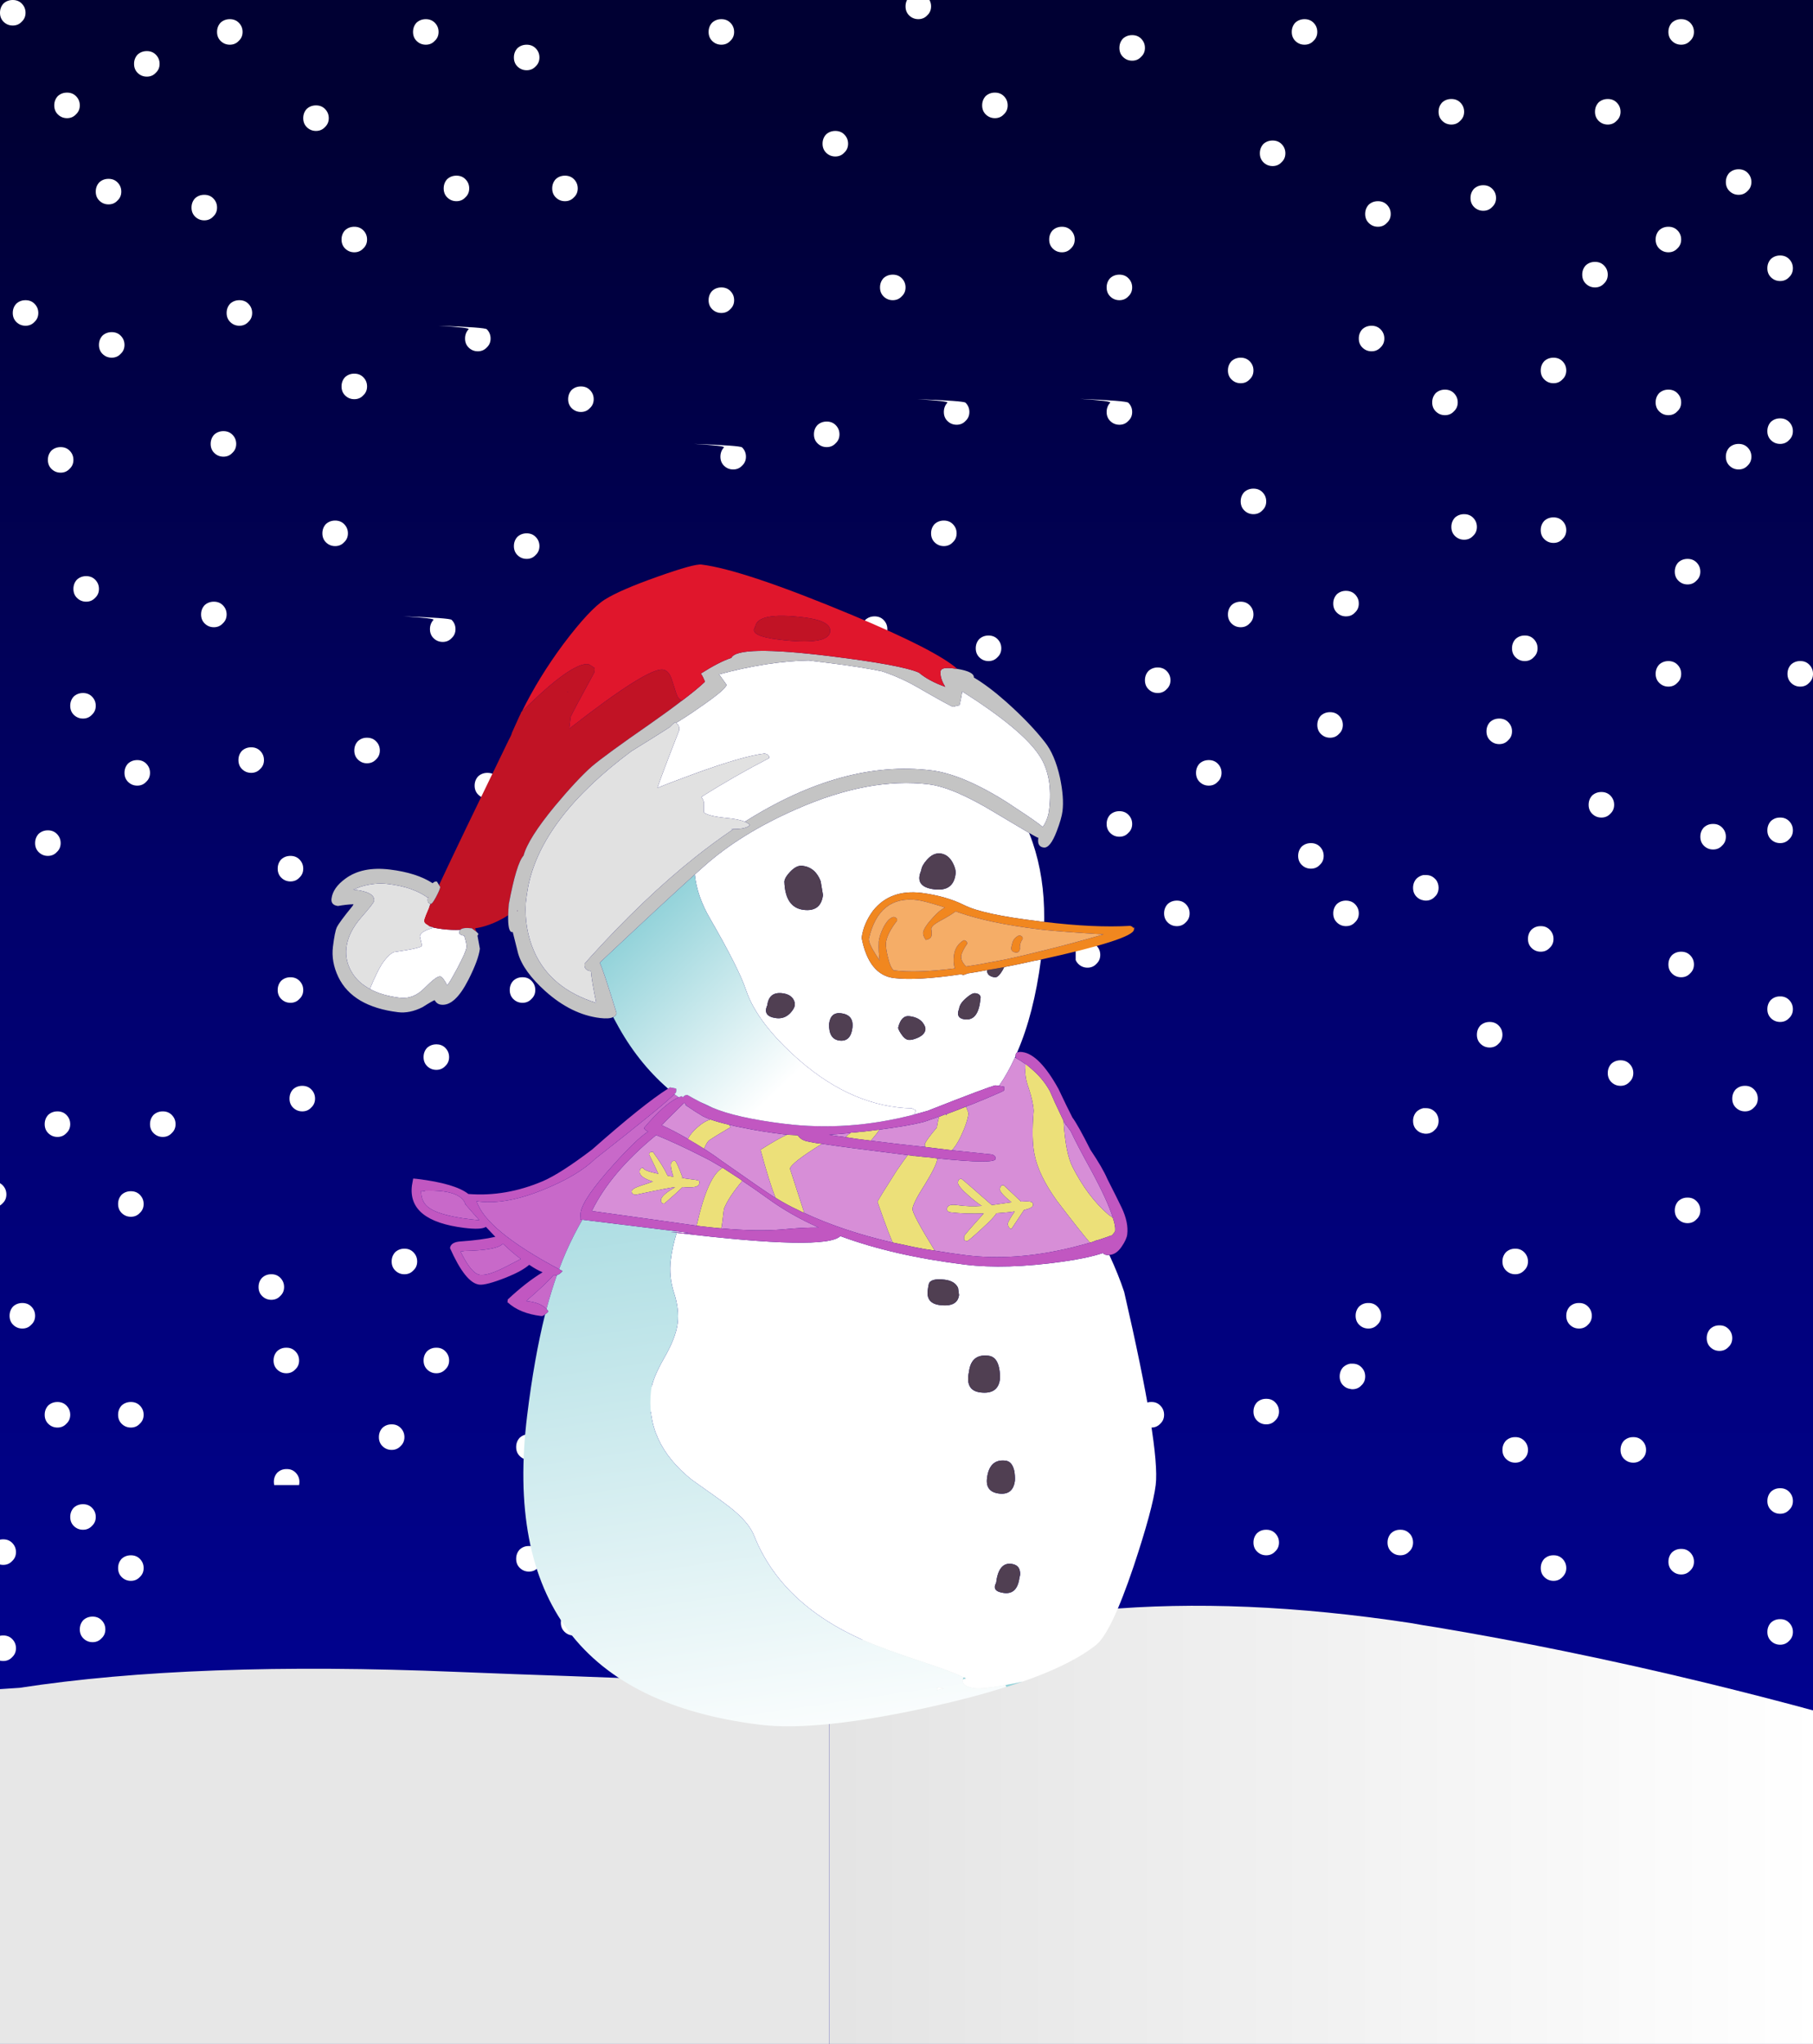 <svg xmlns="http://www.w3.org/2000/svg" xmlns:xlink="http://www.w3.org/1999/xlink" preserveAspectRatio="none" width="284" height="320"><rect width="100%" height="100%" fill="#333333" stroke="none"/><defs><linearGradient id="a" gradientUnits="userSpaceOnUse" x1="0" y1="-177.475" x2="0" y2="177.475" spreadMethod="pad"><stop offset="0%" stop-color="#003"/><stop offset="45.49%" stop-color="#01016D"/><stop offset="100%" stop-color="#010298"/></linearGradient><linearGradient id="b" gradientUnits="userSpaceOnUse" x1="-5.5" y1="287.95" x2="285" y2="287.95" spreadMethod="pad"><stop offset="0%" stop-color="#CCC"/><stop offset="100%" stop-color="#FFF"/></linearGradient><linearGradient id="c" gradientUnits="userSpaceOnUse" x1="-111.037" y1="54.063" x2="-79.063" y2="20.537" spreadMethod="pad"><stop offset="28.627%" stop-color="#94D3DA"/><stop offset="100%" stop-color="#FFF"/></linearGradient><linearGradient id="d" gradientUnits="userSpaceOnUse" x1="-95.362" y1="-12.325" x2="-67.638" y2="88.825" spreadMethod="pad"><stop offset="0%" stop-color="#94D3DA"/><stop offset="100%" stop-color="#FFF"/></linearGradient><linearGradient id="e" gradientUnits="userSpaceOnUse" x1="-98.787" y1="-31.3" x2="-75.813" y2="-12.8" spreadMethod="pad"><stop offset="0%" stop-color="#94D3DA"/><stop offset="100%" stop-color="#FFF"/></linearGradient><path fill="url(#a)" d="M-275-200v400h550v-400h-550z" id="g"/><g id="i"><path fill="#FFF" d="M198.4 239.5h-.1q-.8 0-1.4.55-.55.6-.55 1.45t.55 1.4q.6.6 1.45.6t1.4-.6q.6-.55.6-1.4 0-.85-.6-1.45-.55-.55-1.35-.55m-27.55 6q0-.85-.6-1.45-.55-.55-1.35-.55h-.1q-.8 0-1.4.55-.55.6-.55 1.45t.55 1.4q.6.6 1.45.6t1.4-.6q.6-.55.6-1.4m8.05-25.45q-.55.6-.55 1.45t.55 1.4q.6.6 1.45.6t1.4-.6q.6-.55.6-1.4 0-.85-.6-1.45-.55-.55-1.35-.55h-.1q-.8 0-1.4.55m-8.6-14.55q-.8 0-1.4.55-.55.6-.55 1.45t.55 1.4q.6.6 1.45.6t1.4-.6q.6-.55.6-1.4 0-.85-.6-1.45-.55-.55-1.35-.55h-.1m28 13.5q-.8 0-1.4.55-.55.6-.55 1.45t.55 1.4q.6.6 1.45.6t1.4-.6q.6-.55.6-1.4 0-.85-.6-1.45-.55-.55-1.35-.55h-.1m41.05 8q0-.85-.6-1.45-.55-.55-1.35-.55h-.1q-.8 0-1.4.55-.55.6-.55 1.45t.55 1.4q.6.6 1.45.6t1.4-.6q.6-.55.6-1.4m-18.4 13.25l-.2-.2q-.55-.55-1.35-.55h-.1q-.8 0-1.4.55-.55.6-.55 1.45t.55 1.4q.6.6 1.45.6t1.4-.6q.11-.101.2-.2.4-.506.4-1.2t-.4-1.25m-9.45-22.8q.17.05.35.05.85 0 1.4-.6.6-.55.6-1.4 0-.85-.6-1.45-.55-.55-1.35-.55h-.4q-.615.106-1.1.55-.55.6-.55 1.45t.55 1.4q.472.472 1.1.55m2.8-13.45q-.8 0-1.4.55-.55.6-.55 1.45t.55 1.4q.6.6 1.45.6t1.4-.6q.6-.55.6-1.4 0-.85-.6-1.45-.55-.55-1.35-.55h-.1m64.6 49.5h-.1q-.8 0-1.4.55-.55.6-.55 1.45t.55 1.4q.6.6 1.45.6t1.4-.6q.6-.55.6-1.4 0-.85-.6-1.45-.55-.55-1.35-.55m1.95-18.5q0-.85-.6-1.45-.55-.55-1.35-.55h-.1q-.8 0-1.4.55-.55.6-.55 1.45t.55 1.4q.6.6 1.45.6t1.4-.6q.6-.55.6-1.4m-19.5 9.5q0 .85.55 1.4.6.6 1.45.6t1.4-.6q.6-.55.6-1.4 0-.85-.6-1.45-.55-.55-1.35-.55h-.1q-.8 0-1.4.55-.55.6-.55 1.45m-16.6 2.4q.142-.13.25-.3.35-.451.35-1.1t-.35-1.15q-.108-.158-.25-.3-.55-.55-1.35-.55h-.1q-.8 0-1.4.55-.55.6-.55 1.45t.55 1.4q.6.6 1.45.6t1.4-.6M255.9 225h-.1q-.8 0-1.4.55-.55.6-.55 1.45t.55 1.4q.6.6 1.45.6t1.4-.6q.6-.55.6-1.4 0-.85-.6-1.45-.55-.55-1.35-.55m-8.5-21h-.1q-.8 0-1.4.55-.55.6-.55 1.45t.55 1.4q.6.6 1.45.6t1.4-.6q.6-.55.6-1.4 0-.85-.6-1.45-.55-.55-1.35-.55m23.35 4.05q-.55-.55-1.35-.55h-.1q-.8 0-1.4.55-.55.6-.55 1.45t.55 1.4q.6.6 1.45.6t1.4-.6q.6-.55.6-1.4 0-.85-.6-1.45m-268.25 50q0-.85-.6-1.45-.55-.55-1.4-.55-.85 0-1.45.55-.55.6-.55 1.45t.55 1.4q.6.6 1.45.6t1.4-.6q.6-.55.6-1.4m13.4-1.55q.6-.55.6-1.4 0-.85-.6-1.45-.55-.55-1.4-.55-.85 0-1.45.55-.55.6-.55 1.45t.55 1.4q.6.6 1.45.6t1.4-.6m2.6-11q0 .85.55 1.4.6.6 1.45.6t1.4-.6q.6-.55.6-1.4 0-.85-.6-1.45-.55-.55-1.4-.55-.85 0-1.45.55-.55.6-.55 1.45m-3.5-8q0-.85-.6-1.45-.55-.55-1.4-.55-.85 0-1.45.55-.55.6-.55 1.45t.55 1.4q.6.6 1.45.6t1.4-.6q.6-.55.6-1.4m-13.1 6.9q.6-.55.6-1.4 0-.85-.6-1.45-.55-.55-1.4-.55-.85 0-1.45.55-.55.6-.55 1.45t.55 1.4q.6.6 1.45.6t1.4-.6M9 219.5q-.85 0-1.45.55-.55.6-.55 1.45t.55 1.4q.6.6 1.45.6t1.4-.6q.6-.55.6-1.4 0-.85-.6-1.45-.55-.55-1.4-.55M3.5 208q.85 0 1.4-.6.6-.55.6-1.4 0-.85-.6-1.45-.55-.55-1.4-.55-.85 0-1.45.55-.55.6-.55 1.45t.55 1.4q.6.6 1.45.6m19 13.5q0-.85-.6-1.45-.55-.55-1.4-.55-.85 0-1.45.55-.55.6-.55 1.45t.55 1.4q.6.6 1.45.6t1.4-.6q.6-.55.6-1.4m20.45 11h3.9q.05-.25.05-.5 0-.85-.6-1.45-.55-.55-1.35-.55h-.1q-.8 0-1.4.55-.55.6-.55 1.45 0 .25.05.5m16.4-7.5q0 .85.55 1.4.6.6 1.45.6t1.4-.6q.6-.55.6-1.4 0-.85-.6-1.45-.55-.55-1.35-.55h-.1q-.8 0-1.4.55-.55.6-.55 1.45m-12.5-12q0-.85-.6-1.45-.55-.55-1.35-.55h-.1q-.8 0-1.4.55-.55.6-.55 1.45t.55 1.4q.6.6 1.45.6t1.4-.6q.6-.55.6-1.4m-4.4-13.5q-.8 0-1.4.55-.55.6-.55 1.45t.55 1.4q.6.6 1.45.6t1.4-.6q.6-.55.6-1.4 0-.85-.6-1.45-.55-.55-1.35-.55h-.1m27.3 12.05q-.55-.55-1.35-.55h-.1q-.8 0-1.4.55-.55.6-.55 1.45t.55 1.4q.6.6 1.45.6t1.4-.6q.6-.55.6-1.4 0-.85-.6-1.45m59.2 44.5q-.8 0-1.4.55-.55.6-.55 1.45v.25q.094.694.55 1.15.6.6 1.45.6t1.4-.6q.6-.55.6-1.4 0-.338-.1-.65-.138-.438-.5-.8-.55-.55-1.35-.55h-.1m-37.1-2q0-.85-.6-1.45-.55-.55-1.35-.55h-.1q-.8 0-1.4.55-.55.6-.55 1.45t.55 1.4q.6.6 1.45.6t1.4-.6q.6-.55.6-1.4m18.95-14q-.8 0-1.4.55-.55.6-.55 1.45t.55 1.4q.6.6 1.45.6t1.4-.6q.6-.55.6-1.4 0-.85-.6-1.45-.55-.55-1.35-.55h-.1m-25.95 4q0-.85-.6-1.45-.55-.55-1.35-.55h-.1q-.8 0-1.4.55-.55.6-.55 1.45t.55 1.4q.6.6 1.45.6t1.4-.6q.6-.55.6-1.4m-.6-16.1q.6-.55.6-1.4 0-.85-.6-1.45-.55-.55-1.4-.55-.85 0-1.45.55-.55.6-.55 1.45t.55 1.4q.6.6 1.45.6t1.4-.6m19-7.5q.6-.55.6-1.4 0-.85-.6-1.45-.55-.55-1.4-.55-.85 0-1.45.55-.55.6-.55 1.45t.55 1.4q.6.6 1.45.6t1.4-.6m30.2 26.05q.121.521.5.9.6.6 1.45.6t1.4-.6q.413-.379.55-.9h-3.9M89 122.3v-1.6q-.15.35-.15.8 0 .45.15.8m7.95-19.05q.246-.127.45-.35.6-.55.6-1.4 0-.85-.6-1.45-.204-.204-.45-.35-.416-.2-.95-.2-.85 0-1.45.55-.55.6-.55 1.45t.55 1.4q.6.6 1.45.6.534 0 .95-.25m19.3 7.65q.6-.55.6-1.4 0-.85-.6-1.45-.55-.55-1.4-.55-.85 0-1.45.55-.55.6-.55 1.45t.55 1.4q.6.6 1.45.6t1.4-.6m29 17.65q-.55-.55-1.4-.55-.85 0-1.45.55-.55.6-.55 1.45t.55 1.4q.6.6 1.45.6t1.4-.6q.6-.55.6-1.4 0-.85-.6-1.45m-21.35-7.5q-.55-.55-1.4-.55-.85 0-1.45.55-.55.6-.55 1.45t.55 1.4q.6.6 1.45.6t1.4-.6q.6-.55.6-1.4 0-.85-.6-1.45m28.95-19.55q0 .85.55 1.4.6.6 1.45.6t1.4-.6q.6-.55.6-1.4 0-.85-.6-1.45-.55-.55-1.4-.55-.85 0-1.45.55-.55.6-.55 1.45M61.9 196.05q-.55.6-.55 1.45t.55 1.4q.6.6 1.45.6t1.4-.6q.6-.55.6-1.4 0-.85-.6-1.45-.55-.55-1.35-.55h-.1q-.8 0-1.4.55m-16-25.5q-.55.6-.55 1.45t.55 1.4q.6.6 1.45.6t1.4-.6q.6-.55.6-1.4 0-.85-.6-1.45-.55-.55-1.4-.55-.85 0-1.45.55M45.5 153q-.85 0-1.45.55-.55.6-.55 1.45t.55 1.4q.6.6 1.45.6t1.4-.6q.6-.55.6-1.4 0-.85-.6-1.45-.55-.55-1.4-.55m22.85 10.5q-.8 0-1.4.5l-.05.05q-.55.6-.55 1.45t.55 1.4q.6.6 1.45.6t1.4-.6q.6-.55.6-1.4 0-.85-.6-1.45l-.05-.05q-.55-.5-1.35-.5m11.5-8.5q0 .85.55 1.4.6.6 1.45.6t1.4-.6q.6-.55.6-1.4 0-.85-.6-1.45-.55-.55-1.35-.55h-.1q-.8 0-1.4.55-.55.6-.55 1.45m-55.8 22.4q.6.6 1.45.6t1.4-.6q.6-.55.6-1.4 0-.85-.6-1.45-.55-.55-1.4-.55-.85 0-1.45.55-.55.6-.55 1.45t.55 1.4m-5 9.65q-.55.6-.55 1.45t.55 1.4q.6.6 1.45.6t1.4-.6q.6-.55.6-1.4 0-.85-.6-1.45-.55-.55-1.4-.55-.85 0-1.45.55M.4 188.4q.6-.55.6-1.4 0-.85-.6-1.45Q-.15 185-1 185q-.85 0-1.45.55-.55.6-.55 1.45t.55 1.4q.6.6 1.45.6t1.4-.6M11 176q0-.85-.6-1.45Q9.85 174 9 174q-.85 0-1.45.55-.55.6-.55 1.45t.55 1.4q.6.6 1.45.6t1.4-.6q.6-.55.6-1.4m-2.1-45.45q-.55-.55-1.4-.55-.85 0-1.45.55-.55.6-.55 1.45t.55 1.4q.6.6 1.45.6t1.4-.6q.6-.55.6-1.4 0-.85-.6-1.45m5.5-21.5q-.55-.55-1.4-.55-.85 0-1.45.55-.55.6-.55 1.45t.55 1.4q.6.6 1.45.6t1.4-.6q.6-.55.6-1.4 0-.85-.6-1.45m8.5 10.5q-.55-.55-1.4-.55-.85 0-1.45.55-.55.6-.55 1.45t.55 1.4q.6.6 1.45.6t1.4-.6q.6-.55.6-1.4 0-.85-.6-1.45m41.5 22.5q-.55.6-.55 1.45t.55 1.4q.6.6 1.45.6t1.4-.6q.6-.55.6-1.4 0-.85-.6-1.45-.55-.55-1.4-.55-.85 0-1.45.55m-17.5-4.65q.6-.55.6-1.4 0-.85-.6-1.45-.55-.55-1.4-.55-.85 0-1.45.55-.55.6-.55 1.45t.55 1.4q.6.6 1.45.6t1.4-.6m10.6-21.9h-.05q-.8 0-1.4.55-.55.6-.55 1.45t.55 1.4q.6.6 1.4.6h.05q.85 0 1.4-.6.6-.55.6-1.4 0-.85-.6-1.45-.55-.55-1.4-.55m-16.75 4.9q.6-.55.6-1.4 0-.85-.6-1.45-.55-.55-1.4-.55-.85 0-1.45.55-.55.6-.55 1.45t.55 1.4q.6.6 1.45.6t1.4-.6m35.6.6q-.85 0-1.45.55-.55.6-.55 1.45t.55 1.4q.6.6 1.45.6t1.4-.6q.6-.55.6-1.4 0-.85-.6-1.45-.55-.55-1.4-.55M63.2 96.5q5 .3 4.7.55-.55.6-.55 1.45t.55 1.4q.6.6 1.45.6t1.4-.6q.6-.55.6-1.4 0-.85-.6-1.45-.3-.3-7.55-.55M51.05 82.05q-.55.6-.55 1.45t.55 1.4q.6.6 1.45.6t1.4-.6q.6-.55.6-1.4 0-.85-.6-1.45-.55-.55-1.4-.55-.85 0-1.45.55M53.5 60.5q0 .85.55 1.4.6.6 1.45.6t1.4-.6q.6-.55.6-1.4 0-.85-.6-1.45-.55-.55-1.4-.55-.85 0-1.45.55-.55.6-.55 1.45m19.9-6.1q.6.6 1.45.6t1.4-.6q.6-.55.6-1.4 0-.85-.6-1.45-.3-.3-7.55-.55 5 .3 4.7.55-.55.6-.55 1.45t.55 1.4M31.5 96.2q0 .85.55 1.4.6.6 1.45.6t1.4-.6q.6-.55.6-1.4 0-.85-.6-1.45-.55-.55-1.4-.55-.85 0-1.45.55-.55.6-.55 1.45m-19.45-5.45q-.55.6-.55 1.45t.55 1.4q.6.6 1.45.6t1.4-.6q.6-.55.6-1.4 0-.85-.6-1.45-.55-.55-1.4-.55-.85 0-1.45.55m-4-17.35q.6.6 1.45.6t1.4-.6q.6-.55.6-1.4 0-.85-.6-1.45-.55-.55-1.4-.55-.85 0-1.45.55-.55.6-.55 1.45t.55 1.4M17.5 56q.85 0 1.4-.6.6-.55.6-1.4 0-.85-.6-1.45-.55-.55-1.4-.55-.85 0-1.45.55-.55.6-.55 1.45t.55 1.4q.6.6 1.45.6m16.05 14.9q.6.6 1.45.6t1.4-.6q.6-.55.6-1.4 0-.85-.6-1.45-.55-.55-1.4-.55-.85 0-1.45.55-.55.6-.55 1.45t.55 1.4M37.5 47q-.85 0-1.45.55-.55.6-.55 1.45t.55 1.4q.6.6 1.45.6t1.4-.6q.6-.55.6-1.4 0-.85-.6-1.45-.55-.55-1.4-.55M32 30.5q-.85 0-1.45.55-.55.6-.55 1.45t.55 1.4q.6.6 1.45.6t1.4-.6q.6-.55.6-1.4 0-.85-.6-1.45-.55-.55-1.4-.55M6 49q0-.85-.6-1.45Q4.85 47 4 47q-.85 0-1.45.55Q2 48.15 2 49t.55 1.4q.6.6 1.45.6t1.4-.6q.6-.55.6-1.4m11-17q.85 0 1.4-.6.6-.55.6-1.4 0-.85-.6-1.45Q17.85 28 17 28q-.85 0-1.45.55-.55.6-.55 1.45t.55 1.4q.6.6 1.45.6M8.5 16.5q0 .85.55 1.4.6.6 1.45.6t1.4-.6q.6-.55.6-1.4 0-.85-.6-1.45-.55-.55-1.4-.55-.85 0-1.45.55-.55.6-.55 1.45M3.4.55Q2.85 0 2 0 1.15 0 .55.55 0 1.15 0 2t.55 1.4Q1.15 4 2 4t1.4-.6Q4 2.85 4 2q0-.85-.6-1.45M23 8q-.85 0-1.45.55Q21 9.15 21 10t.55 1.4q.6.6 1.45.6t1.4-.6q.6-.55.6-1.4 0-.85-.6-1.45Q23.85 8 23 8m14.4-1.6q.6-.55.6-1.4 0-.85-.6-1.45Q36.85 3 36 3q-.85 0-1.45.55Q34 4.15 34 5t.55 1.4q.6.6 1.45.6t1.4-.6m32.1 23.1q0 .85.55 1.4.6.6 1.45.6t1.4-.6q.6-.55.6-1.4 0-.85-.6-1.45-.55-.55-1.4-.55-.85 0-1.45.55-.55.6-.55 1.45m-15.45 9.4q.6.6 1.45.6t1.4-.6q.6-.55.6-1.4 0-.85-.6-1.45-.55-.55-1.4-.55-.85 0-1.45.55-.55.6-.55 1.45t.55 1.4M51.5 18.5q0-.85-.6-1.45-.55-.55-1.4-.55-.85 0-1.45.55-.55.6-.55 1.45t.55 1.4q.6.6 1.45.6t1.4-.6q.6-.55.6-1.4M65.25 6.4q.6.6 1.45.6t1.4-.6q.6-.55.6-1.4 0-.85-.6-1.45Q67.55 3 66.7 3q-.85 0-1.45.55-.55.6-.55 1.45t.55 1.4m84.6 77.1q0-.85-.6-1.45-.55-.55-1.4-.55-.85 0-1.45.55-.55.6-.55 1.45t.55 1.4q.6.6 1.45.6t1.4-.6q.6-.55.6-1.4M137 96.5q-.85 0-1.45.55-.55.6-.55 1.45t.55 1.4q.6.6 1.45.6t1.4-.6q.6-.55.6-1.4 0-.85-.6-1.45-.55-.55-1.4-.55M127.5 68q0 .85.55 1.4.6.6 1.45.6t1.4-.6q.6-.55.6-1.4 0-.85-.6-1.45-.55-.55-1.4-.55-.85 0-1.45.55-.55.6-.55 1.45m23.75-2.1q.6-.55.6-1.4 0-.85-.6-1.45-.3-.3-7.55-.55 5 .3 4.7.55-.55.6-.55 1.45t.55 1.4q.6.6 1.45.6t1.4-.6m-37.85 30q.6.6 1.45.6t1.4-.6q.6-.55.6-1.4 0-.262-.05-.5-.135-.535-.55-.95-.3-.3-7.55-.55 5 .3 4.7.55-.38.415-.5.95-.05.238-.05.5 0 .85.55 1.4M83.9 84.05q-.55-.55-1.4-.55-.85 0-1.45.55-.55.6-.55 1.45t.55 1.4q.6.6 1.45.6t1.4-.6q.6-.55.6-1.4 0-.85-.6-1.45M89 62.5q0 .85.55 1.4.6.6 1.45.6t1.4-.6q.6-.55.6-1.4 0-.85-.6-1.45-.55-.55-1.4-.55-.85 0-1.45.55-.55.6-.55 1.45m24.4 10.4q.6.6 1.45.6t1.4-.6q.6-.55.6-1.4 0-.85-.6-1.45-.3-.3-7.55-.55 5 .3 4.7.55-.55.6-.55 1.45t.55 1.4m-1.85-24.5q.6.6 1.45.6t1.4-.6q.6-.55.6-1.4 0-.85-.6-1.45-.55-.55-1.4-.55-.85 0-1.45.55-.55.6-.55 1.45t.55 1.4m-24.5-20.35q-.55.6-.55 1.45t.55 1.4q.6.6 1.45.6t1.4-.6q.6-.55.6-1.4 0-.85-.6-1.45-.55-.55-1.4-.55-.85 0-1.45.55M84.5 9q0-.85-.6-1.45Q83.35 7 82.5 7q-.85 0-1.45.55-.55.6-.55 1.45t.55 1.4q.6.6 1.45.6t1.4-.6q.6-.55.6-1.4m29.9-5.45Q113.85 3 113 3q-.85 0-1.45.55-.55.6-.55 1.45t.55 1.4q.6.6 1.45.6t1.4-.6q.6-.55.6-1.4 0-.85-.6-1.45M137.85 45q0 .85.55 1.4.6.6 1.45.6t1.4-.6q.6-.55.6-1.4 0-.85-.6-1.45-.55-.55-1.4-.55-.85 0-1.45.55-.55.6-.55 1.45m-5.6-23.95q-.55-.55-1.4-.55-.85 0-1.45.55-.55.6-.55 1.45t.55 1.4q.6.6 1.45.6t1.4-.6q.6-.55.6-1.4 0-.85-.6-1.45m22.15-3.15q.6.6 1.45.6t1.4-.6q.6-.55.6-1.4 0-.85-.6-1.45-.55-.55-1.4-.55-.85 0-1.45.55-.55.6-.55 1.45t.55 1.4m107.95 171.6q0 .85.55 1.4.6.6 1.45.6t1.4-.6q.6-.55.6-1.4 0-.85-.6-1.45-.55-.55-1.35-.55h-.1q-.8 0-1.4.55-.55.6-.55 1.45m-9.95-22.95q-.55.6-.55 1.45t.55 1.4q.6.6 1.45.6t1.4-.6q.6-.55.6-1.4 0-.85-.6-1.45-.55-.55-1.4-.55-.85 0-1.45.55m20.9 3.45q-.8 0-1.4.55-.55.6-.55 1.45t.55 1.4q.6.6 1.45.6t1.4-.6q.6-.55.6-1.4 0-.85-.6-1.45-.55-.55-1.35-.55h-.1m-8.55-20.45q-.55-.55-1.4-.55-.85 0-1.45.55-.55.6-.55 1.45t.55 1.4q.6.6 1.45.6t1.4-.6q.6-.55.6-1.4 0-.85-.6-1.45m12.1 8.45q0 .85.55 1.4.6.6 1.45.6t1.4-.6q.6-.55.6-1.4 0-.85-.6-1.45-.55-.55-1.35-.55h-.1q-.8 0-1.4.55-.55.6-.55 1.45m-7.1-28.45q-.55-.55-1.35-.55h-.1q-.8 0-1.4.55-.55.6-.55 1.45t.55 1.4q.6.6 1.45.6t1.4-.6q.6-.55.6-1.4 0-.85-.6-1.45m9.15-1.55h-.1q-.8 0-1.4.55-.55.6-.55 1.45t.55 1.4q.6.6 1.45.6t1.4-.6q.6-.55.6-1.4 0-.85-.6-1.45-.55-.55-1.35-.55m-26.65-3.45q-.55-.55-1.4-.55-.85 0-1.45.55-.55.6-.55 1.45t.55 1.4q.6.6 1.45.6t1.4-.6q.6-.55.6-1.4 0-.85-.6-1.45m7.1-19.05q0 .85.55 1.4.6.6 1.45.6t1.4-.6q.6-.55.6-1.4 0-.85-.6-1.45-.55-.55-1.4-.55-.85 0-1.45.55-.55.6-.55 1.45m24.05-1.45q-.55-.55-1.35-.55h-.1q-.8 0-1.4.55-.55.6-.55 1.45t.55 1.4q.6.6 1.45.6t1.4-.6q.6-.55.6-1.4 0-.85-.6-1.45m-46 91.45h-.1q-.8 0-1.4.55-.55.6-.55 1.45t.55 1.4q.6.6 1.45.6t1.4-.6q.6-.55.6-1.4 0-.85-.6-1.45-.55-.55-1.35-.55m-16.05-20q0 .85.55 1.4.454.454 1.05.55.193.05.4.05.85 0 1.4-.6.11-.101.2-.2.4-.506.4-1.2t-.4-1.25l-.2-.2q-.55-.55-1.35-.55H222.95q-.585.124-1.05.55-.55.6-.55 1.45m13.4-14.95q-.55-.55-1.4-.55-.85 0-1.45.55-.55.6-.55 1.45t.55 1.4q.6.6 1.45.6t1.4-.6q.6-.55.6-1.4 0-.85-.6-1.45M182.35 143q0 .85.55 1.4.6.6 1.45.6t1.4-.6q.6-.55.6-1.4 0-.85-.6-1.45-.55-.55-1.4-.55-.85 0-1.45.55-.55.6-.55 1.45m-12 4.5q-.85 0-1.45.55-.263.287-.4.6v1.65q.137.337.4.6.6.6 1.45.6t1.4-.6q.6-.55.6-1.4 0-.85-.6-1.45-.55-.55-1.4-.55m5-20.5q-.85 0-1.45.55-.55.6-.55 1.45t.55 1.4q.6.6 1.45.6t1.4-.6q.6-.55.6-1.4 0-.85-.6-1.45-.55-.55-1.4-.55m-12-4.5q0-.85-.6-1.45-.55-.55-1.4-.55-.85 0-1.45.55-.55.6-.55 1.45t.55 1.4q.6.6 1.45.6t1.4-.6q.6-.55.6-1.4m26 .5q.85 0 1.4-.6.6-.55.6-1.4 0-.85-.6-1.45-.55-.55-1.4-.55-.85 0-1.45.55-.55.6-.55 1.45t.55 1.4q.6.6 1.45.6m-6.6-15.1q.6-.55.6-1.4 0-.85-.6-1.45-.55-.55-1.4-.55-.85 0-1.45.55-.55.6-.55 1.45t.55 1.4q.6.6 1.45.6t1.4-.6m60 37.65q-.55-.55-1.35-.55h-.1q-.8 0-1.4.55-.55.6-.55 1.45t.55 1.4q.6.6 1.45.6t1.4-.6q.6-.55.6-1.4 0-.85-.6-1.45m-20.85-8q-.55.6-.55 1.45t.55 1.4q.454.454 1.05.55.193.05.4.05.85 0 1.4-.6.11-.101.2-.2.4-.506.4-1.2t-.4-1.25l-.2-.2q-.55-.55-1.35-.55H222.95q-.585.124-1.05.55M210.85 141q-.85 0-1.45.55-.55.6-.55 1.45t.55 1.4q.6.6 1.45.6.35 0 .65-.1.427-.147.75-.5.6-.55.6-1.4 0-.85-.6-1.45-.323-.323-.75-.45-.3-.1-.65-.1m-7.5-7q0 .85.55 1.4.6.6 1.45.6t1.4-.6q.6-.55.6-1.4 0-.85-.6-1.45-.55-.55-1.4-.55-.85 0-1.45.55-.55.6-.55 1.45m3.55-21.95q-.55.6-.55 1.45t.55 1.4q.6.6 1.45.6t1.4-.6q.6-.55.6-1.4 0-.85-.6-1.45-.55-.55-1.4-.55-.85 0-1.45.55m29.35 1q-.55-.55-1.4-.55-.85 0-1.45.55-.55.6-.55 1.45t.55 1.4q.6.6 1.45.6t1.4-.6q.6-.55.6-1.4 0-.85-.6-1.45m4.6-11.55q0-.85-.6-1.45-.55-.55-1.35-.55h-.1q-.8 0-1.4.55-.55.6-.55 1.45t.55 1.4q.6.6 1.45.6t1.4-.6q.6-.55.6-1.4m-10.1-17.6q.6-.55.6-1.4 0-.85-.6-1.45-.55-.55-1.4-.55-.85 0-1.45.55-.55.6-.55 1.45t.55 1.4q.6.6 1.45.6t1.4-.6m-19.25 8.7q-.3-.1-.65-.1-.85 0-1.45.55-.38.415-.5.95-.05.238-.05.5 0 .85.55 1.4.6.6 1.45.6.35 0 .65-.1.427-.147.75-.5.6-.55.6-1.4 0-.262-.05-.5-.135-.535-.55-.95-.323-.323-.75-.45m3.35-37.6q.85 0 1.4-.6.6-.55.6-1.4 0-.85-.6-1.45-.55-.55-1.4-.55-.85 0-1.45.55-.55.6-.55 1.45t.55 1.4q.6.6 1.45.6m12.9 6.55q-.55-.55-1.4-.55-.85 0-1.45.55-.55.6-.55 1.45t.55 1.4q.6.6 1.45.6t1.4-.6q.6-.55.6-1.4 0-.85-.6-1.45m-32 33.2q-.55-.55-1.4-.55-.85 0-1.45.55-.55.6-.55 1.45t.55 1.4q.6.6 1.45.6t1.4-.6q.6-.55.6-1.4 0-.85-.6-1.45m2-17.7q-.55-.55-1.4-.55-.85 0-1.45.55-.55.6-.55 1.45t.55 1.4q.6.6 1.45.6t1.4-.6q.6-.55.6-1.4 0-.85-.6-1.45m-20.4-12.55q0-.85-.6-1.45-.31-.31-7.55-.6 5 .325 4.7.6-.55.6-.55 1.45t.55 1.4q.6.6 1.45.6t1.4-.6q.6-.55.6-1.4m15-6.5q0 .85.55 1.4.6.6 1.45.6t1.4-.6q.6-.55.6-1.4 0-.85-.6-1.45-.55-.55-1.4-.55-.85 0-1.45.55-.55.6-.55 1.45m-17-15q-.85 0-1.45.55-.55.6-.55 1.45t.55 1.4q.6.6 1.45.6t1.4-.6q.6-.55.6-1.4 0-.85-.6-1.45-.55-.55-1.4-.55m-7.6-6.95q-.55-.55-1.4-.55-.85 0-1.45.55-.55.6-.55 1.45t.55 1.4q.6.6 1.45.6t1.4-.6q.6-.55.6-1.4 0-.85-.6-1.45m7.6-28.55q0 .85.55 1.4.6.6 1.45.6t1.4-.6q.6-.55.6-1.4 0-.85-.6-1.45-.55-.55-1.4-.55-.85 0-1.45.55-.55.6-.55 1.45m22.55 15.05q-.55.6-.55 1.45t.55 1.4q.6.6 1.45.6t1.4-.6q.6-.55.6-1.4 0-.85-.6-1.45-.55-.55-1.4-.55-.85 0-1.45.55m33 7q-.55.6-.55 1.45t.55 1.4q.6.6 1.45.6t1.4-.6q.6-.55.6-1.4 0-.85-.6-1.45-.55-.55-1.4-.55-.85 0-1.45.55m-15.05 1.95q-.85 0-1.45.55-.55.6-.55 1.45t.55 1.4q.6.6 1.45.6t1.4-.6q.6-.55.6-1.4 0-.85-.6-1.45-.55-.55-1.4-.55M204.35 3q-.85 0-1.45.55-.55.6-.55 1.45t.55 1.4q.6.6 1.45.6t1.4-.6q.6-.55.6-1.4 0-.85-.6-1.45-.55-.55-1.4-.55m21.55 13.05q-.55.6-.55 1.45t.55 1.4q.6.6 1.45.6t1.4-.6q.6-.55.6-1.4 0-.85-.6-1.45-.55-.55-1.4-.55-.85 0-1.45.55m18.85 65.5q-.55-.55-1.4-.55-.85 0-1.45.55-.55.6-.55 1.45t.55 1.4q.6.6 1.45.6t1.4-.6q.6-.55.6-1.4 0-.85-.6-1.45m18.15 6.5q-.55.6-.55 1.45t.55 1.4q.6.6 1.45.6t1.4-.6q.6-.55.6-1.4 0-.85-.6-1.45-.55-.55-1.4-.55-.85 0-1.45.55M244.75 59.4q.6-.55.6-1.4 0-.85-.6-1.45-.55-.55-1.4-.55-.85 0-1.45.55-.55.6-.55 1.45t.55 1.4q.6.6 1.45.6t1.4-.6m18 2.15q-.55-.55-1.4-.55-.85 0-1.45.55-.55.6-.55 1.45t.55 1.4q.6.6 1.45.6t1.4-.6q.6-.55.6-1.4 0-.85-.6-1.45m17.5 4.5q-.55-.55-1.4-.55-.85 0-1.45.55-.55.6-.55 1.45t.55 1.4q.6.6 1.45.6t1.4-.6q.6-.55.6-1.4 0-.85-.6-1.45m-9.35 4q-.55.6-.55 1.45t.55 1.4q.6.6 1.45.6t1.4-.6q.6-.55.6-1.4 0-.85-.6-1.45-.55-.55-1.4-.55-.85 0-1.45.55m6.5-29.5q-.55.6-.55 1.45t.55 1.4q.6.6 1.45.6t1.4-.6q.6-.55.6-1.4 0-.85-.6-1.45-.55-.55-1.4-.55-.85 0-1.45.55m-3.05-12.05q0-.85-.6-1.45-.55-.55-1.4-.55-.85 0-1.45.55-.55.6-.55 1.45t.55 1.4q.6.6 1.45.6t1.4-.6q.6-.55.6-1.4M249.85 45q.85 0 1.4-.6.6-.55.6-1.4 0-.85-.6-1.45-.55-.55-1.4-.55-.85 0-1.45.55-.55.6-.55 1.45t.55 1.4q.6.6 1.45.6m11.5-9.5q-.85 0-1.45.55-.55.6-.55 1.45t.55 1.4q.6.6 1.45.6t1.4-.6q.6-.55.6-1.4 0-.85-.6-1.45-.55-.55-1.4-.55M250.4 16.05q-.55.6-.55 1.45t.55 1.4q.6.6 1.45.6t1.4-.6q.6-.55.6-1.4 0-.85-.6-1.45-.55-.55-1.4-.55-.85 0-1.45.55M263.35 7q.85 0 1.4-.6.6-.55.6-1.4 0-.85-.6-1.45-.55-.55-1.4-.55-.85 0-1.45.55-.55.6-.55 1.45t.55 1.4q.6.6 1.45.6M145.25-.45q-.55-.55-1.4-.55-.85 0-1.45.55-.55.6-.55 1.45t.55 1.4q.6.6 1.45.6t1.4-.6q.6-.55.6-1.4 0-.85-.6-1.45z"/><path fill="url(#b)" d="M127.55 259.45q-.456-.456-.55-1.15-3.792 1.124-6.65 2.8l1.4-.65h8.15v60.05H285v-52.45q-8.892-2.422-17.65-4.55-11.287-2.744-22.35-5-10.019-2.053-19.85-3.7-1.104-.185-2.2-.35-1.003-.16-2-.35-26.617-4.027-48.5-2.05-23.6 2.144-41.2 5.3-.173.032-.35.05.1.312.1.65 0 .85-.6 1.4-.55.6-1.4.6-.85 0-1.45-.6z"/><path fill="#E7E7E7" d="M96.95 262.7q-3.642-.123-8-.3-7.648-.254-17.5-.65-41.05-1.7-68.4 2.5l-6.05.4v55.85h132.9v-60.05h-8.15q-3.65 1.85-6.45 2.4-1.745.343-18.35-.15z"/></g><g id="j"><path fill="#C869C9" d="M-111.3 26.05h-.05q-.583.974-3.25 3.95 1.979-.043 2.9.75.362-2.554.85-4.8-.212.1-.45.1m-13.3-8.3v-.1q-1.05-1.7-5.4-1.05-.253 0-.35.1h-.45q.15 1.6 1.45 2.25 1.91.955 7 .8-1.083-.928-2.25-2m8.55 6.6q-1.253-.723-2.7-1.8-.651 1.007-5.15 1.65l-.5.15q1.85 2.85 3.05 2.85 1.1 0 3.25-1.45l2.05-1.4M-97.2-.4q-.315-.16-.65-.35-1.113 1.52-9.75 10.2-2 2.5-6.35 4.95-5.1 2.9-9.1 2.8 1.759 3.81 12.4 7.9.321-1.36.7-2.6.702-2.314 1.65-4.55h-.3l-.05-.9q0-1.9 3.65-7.1 2.755-3.958 4.2-5.15-.6-.194-.6-.45Q-99.06.751-97.2-.4z"/><path fill="#FFF" d="M-95.2 17.95q.012.073 0 .15l2.25-.15h-2.25m43.25 58.3q.452-.165.9-.35-.44.009-.9-.05v.4m15.85-62.3q-.372 0-.55-.2-2.023.96-5.35 1.85-7.65 2.05-13.3 2.05-9.926 0-17.5-1.8-1.74 2.255-22.4 2.3-.35 1.967-.35 3.8 0 2.3 1 4.45 1 2.15 1 4.1 0 2-1.25 4.95-1.25 3-1.25 4.6 0 7.25 7.1 11.6 3.85 2.05 5.55 3.05 2.9 1.75 3.85 3.5 4.85 8.9 16.8 12.5 2.9.85 8.9 2.05 3.568.706 5.3 1.3.21.063.35.1l-.45.2q0 1 1.85 1 1 0 4.1-.95 1.402-.423 2.25-.75.672-.323 1.3-.65 5.37-2.795 8.1-5.55 1.9-1.9 3.85-11.4 1.65-8.2 1.65-11.5 0-5.1-7.55-25.85-1.076-2.273-2.65-4.8-.157.05-.35.05m-21.95 9.65q-1.9 0-1.9-1.8 0-.95.1-1.1.35-.65 2.05-.65 1.4 0 1.95.9.25.9.25.95 0 1.7-2.45 1.7m9.15 7.6q.25.75.3 1.5 0 2.15-2.45 2.15-2.15 0-1.9-2.65 0-2.5 2.4-2.5 1.15 0 1.65 1.5m3.8 13.8q.2.65.25 1.3 0 2.05-1.95 2.05-1.9 0-1.9-1.9 0-2.7 2.25-2.7.9 0 1.35 1.25m2.5 14.45q0 2.4-1.85 2.4-1.75 0-1.25-1.25 0-2.85 1.75-2.85 1.05 0 1.3.85.15.45.05.85m-55.05-91.8q-.507.572-1.1 1.25.654 2.906 2.85 5.8 4.75 6.3 6.1 9.15 2.1 4.35 8.5 8.7Q-73.2-2-65.15-2.8q.05.05.45.15.054.018.1.1-.05.113-.05.2-.13.195-.1.35.913-.362 1.8-.75 8-4.35 8.8-4.6h.5q.984-1.873 1.7-4.15.04-.087.05-.2v-.15q0-.225.15-.35 1.647-5.553 1.7-13.1-.467.157-.95.3-2.07.742-3.95 1.35-.043.144-.1.3-.5 1.25-1 1.25-1.082 0-1.2-.85-1.361.443-2.65.8-.003.034-.05.05l-.4.2q-.18.02-.35-.05-5.956 1.649-9.1 1.65-3.495-.001-5.1-4.95.02-1.977 1.1-3.9 1.968-3.223 6.3-3.25 3.426.025 6.05.95 2.684.975 10.45.95.383.025.75 0-.019-.249-.05-.5-.65-5.6-2.85-10.15-.313-.644-.65-1.25-1.548-.672-5-2.2-6.1-2.75-9.5-2.75-8.25 0-17.65 5.6-7.25 4.3-11.7 9.4m14.35 4.25q-2.55 0-3.1-3.55 0-.6.65-1.45.75-1 1.55-1 1.8 0 2.75 1.8.55 1.8.55 1.85 0 2.35-2.4 2.35m-1.5 11.75q1.15 0 1.65.7.25.35.25.75 0 .45-.5 1.15-.7.9-1.8.9-1.95 0-1.45-1.6 0-1.9 1.85-1.9m21.65-19.2q0 2.45-2.65 2.45-2.8 0-2.1-2.35 0-.7.6-1.55.75-1.1 1.75-1.1 1.1 0 1.85 1.1.55.8.55 1.45M-68.4-13.6q.2-1.75 1.35-1.75 1.35 0 2 .75.4.45.4.8 0 .7-.9 1.25-.75.45-1.25.45t-1.1-.7q-.5-.6-.5-.8m-8.05-1q1.8 0 1.8 1.8 0 1.95-1.55 1.95-1.5 0-1.7-2.1 0-1.65 1.45-1.65m16.85-4.2q.7-.8 1.15-.8.7 0 .8.5v.5q0 2.75-1.8 2.75-1.3 0-.95-1.35 0-.75.8-1.6m-70.35-.45q0-.187.1-.35-1.175.2-2.45.2-.675 0-1.2-.05-1.75.712-1.75 1.4 0 .05.45 1.25 0 .35-3.7 1.35-.7.35-1.5 1.9-.535 1.167-1.2 3.55 1.759.7 4.25.7 1.9 0 3.25-1.8 1.4-1.8 1.9-1.8.35 0 1.1 1.1.25-.3 1.1-2.5.9-2.35.9-3 0-.45-.5-1.55-.75-.052-.75-.4m18.65 3.05v.05-.05m17.05-21.75q-.12.035-.25.05l.1.1q.076-.061.15-.15m-8.6-14.35q-.468.397-1 .8.55.298.55.95-1.766 6.92-2 8.25 1.519-.869 4.8-2.55 6.35-3.25 9.25-3.95.7.05.7.55-4.623 3.172-8.6 6.45.31.314.45.75l.15 1.3q.6.45 3.1.4 1.698-.067 2.65.2Q-80.424-49.3-68.2-49.3q4.35 0 10.9 3.1.829.4 1.5.75 2.83 1.388 3.75 2l.1-.15q.5-1.05.5-2.25 0-4.7-2.25-7.3-2.75-3.25-11.6-7.45-.05 1.2-.15 1.95-.15 0-.85.3-.3 0-5.25-2.1-2.427-1.02-5.05-1.55-3.101-.25-7.45-.25h-2.75q-5.538.787-12 3.4l1.2 1.3q0 .637-3.35 3.6-.821.752-1.9 1.65z"/><path fill="#A3D9DF" d="M-95.85.7q-.15-.097-.3-.25l.05.15h.05q.101.075.2.1M-93 .3q.28.095.55.15-.986-.347-1.7-.55.553.201 1.15.4z"/><path fill="#ECE079" d="M-89.6 2.8l-.3-.3q-1.454-.15-2.6-.4-.892.407-1.65 1.3-.85.96-1.1 1.75 1.174.496 2.35 1.05.036-.008.05-.05.25-.9.55-1.2.5-.45 2.7-2.15m9.3 0q-.06.005-.15 0l-.7.05q-.309.037-.65.05-1.178.715-3.35 2.5 1.757 4.312 2.85 6.3.863.4 1.75.75.772.3 1.55.55.47.179.9.3l-2.7-5.8q0-.782 3.95-3.95-.415.012-.8 0-.441-.03-.8-.05-.407-.02-.6-.05-.684-.093-1.1-.5-.067-.057-.15-.15m10.3-.85q.554-.83.75-1.3-1.021.266-2.2.55-.057.014-.15 0-.27.096-.55.15-.485.126-.95.2l-.05.05q-.424.359-.6.65.06.026.1 0 1.486.058 3.4.05.121-.156.25-.35m5.9 1.7v.1l-.05-.1h-.8q-.413.683-1.25 2.3-2.1 4.4-2.1 4.6.95 1.95 1.95 3.85.432.811.8 1.45.62.064 1.25.1 1.53.16 3.1.25.78.04 1.55.05-3.75-4.693-3.75-5.35 0-.85 1.3-3.55 1.25-2.75 1.25-3.65v-.1q-.486.017-1 0-1.062.042-2.25.05m17.5-11.1q-1.04-1.462-2.6-2.55-.546-.39-1.15-.75-.025.013-.05 0-.006.184.05.45 0 1.25.8 2.8.85 1.8 1.05 3 .15 3.9.85 5.95.9 2.75 3.8 5.9 3.783 3.882 5.25 5.2.178-.075.35-.15.295-.145.55-.3h.05q.295-.115.55-.25.713-.33 1.3-.65l.05.05q.18-.303.4-.65 0-.223-.05-.5-.12-.558-.5-1.35l-.65-.35q-3.1-2.05-5.7-5.9-1.205-1.808-2-6.15-.278-.447-.6-.95-.816-1.252-1.75-2.85m-2.8 17q-.138.26-.3.6-.45.95-.45 1.25.2.6.6.6l1.4-2.8Q-47 8.786-47 8.4q0-.45-.5-.45-.436 0-1.2.15-.852-.647-2.65-1.95-.45 0-.45.6 0 .477 1.8 1.6-.819.214-1.85.5-.388.12-.8.2Q-57.109 6-57.2 6q-.45 0-.45.55 0 .5 1.95 1.8 1.031.67 1.7 1-1.659.33-3.3.3-1.4-.05-1.4.65 0 .45.55.45 1.976 0 4.55-.4-2.3 3.267-2.3 3.45l.05.45q.05.15.45.15.15 0 1.85-2 1.365-1.586 1.7-2.3.257-.054.5-.1 1.118-.219 1.95-.45m-11.9-11.7q-.13.608-.15 1.55-1.35 2.05-1.35 2.5 0 .26.15.35h.9q1.32.01 2.75 0 .504-.683.95-1.95.7-2.1.7-3.35 0-.076-.45-.9-1.342.73-2.45 1.3-.056.116-.15.25l.15.3-.2-.45q-.058.03-.15.05-.275.16-.55.3-.075.04-.15.05m-35.35 10.5q-.5 0-.5.55 0 .44.55 1.65-.414-.014-.8-.05-.726-1.206-2.4-3-.5 0-.5.4 1.144 1.746 1.6 2.5-2.018-.154-2.15-.55-.45 0-.45.5 0 .854 2 1.2-.565.291-1.45.7-1.3.6-1.3.95 0 .45.6.45 4.8-1.65 5.25-1.7l-.05.05q-1.65 1.25-1.65 1.9 0 .5.5.5 1.705-1.906 2.25-2.6 2.2-.057 2.2-.75 0-.35-.1-.4l-.45-.05q-1.345 0-2.45-.05.33.024.65 0-1.136-2.2-1.35-2.2m9.1 1.35q-1.326-.662-2.45-1.2-1.905 1.26-2.6 8.35h.25q1.66 0 3.15-.05.06-.26.05-.55V14.1q.433-1.685 2.05-4.15-.2-.115-.45-.25z"/><path fill="#D78ED7" d="M-85.15 5.4q2.172-1.785 3.35-2.5.341-.013.65-.05-.596.05-1.15.05-3.029 0-5.45-.2-1.137-.056-2.15-.2l.3.3q-2.2 1.7-2.7 2.15-.3.3-.55 1.2-.014.042-.05.05-1.176-.554-2.35-1.05.25-.79 1.1-1.75.758-.893 1.65-1.3-.562-.13-1.05-.3-1.053-.456-2.3-1.1-.099-.025-.2-.1h-.05l-.05-.15q-.08-.083-.2-.2-2.6 3.253-2.6 3.35l-.15.1q.025.008.05 0 3.51 1.133 7.65 3.25.495.279 1 .55 6.45 3.45 7.95 4.15.087.04.15.05-1.093-1.988-2.85-6.3m11.4-3.15q.176-.291.6-.65-1.515.34-2.9.6.975.047 2.3.05m8.8 1.4h-1q-7.629 0-10.9-.1-3.95 3.168-3.95 3.95l2.7 5.8q5.576 1.815 12.55 2.55-.368-.639-.8-1.45-1-1.9-1.95-3.85 0-.2 2.1-4.6.837-1.617 1.25-2.3m.85.1v-.1h-.05l.05.1m26.45 8.35h-.05q-.255.155-.55.3.307-.14.6-.3M-43.1-2.35q-.33-.352-.7-.75h-.05q-.17-.25-.4-.55.795 4.342 2 6.15 2.6 3.85 5.7 5.9l.65.35q-.965-2.182-3.75-6.1-2.363-3.259-3.45-5m-8.75-9.1l-.1-.05q-.716 2.277-1.7 4.15l.6.05q.15-.15.15.5 0 .076-1.1.7-1.049.638-3.15 1.8-.357.195-.7.35-1.328.746-2.4 1.3l-.2.1.2.45-.15-.3q.094-.134.15-.25 1.108-.57 2.45-1.3.45.824.45.9 0 1.25-.7 3.35-.446 1.267-.95 1.95l5.45-.1q.65.05.65.55 0 .741-7.95.9v.1q0 .9-1.25 3.65-1.3 2.7-1.3 3.55 0 .657 3.75 5.35 2.143.1 4.4.1 6.6 0 13.9-2.7 1.493-.564 2.75-1.1-1.467-1.318-5.25-5.2-2.9-3.15-3.8-5.9-.7-2.05-.85-5.95-.2-1.2-1.05-3-.8-1.55-.8-2.8-.056-.266-.05-.45.025.013.05 0 .604.36 1.15.75-1.162-.838-2.65-1.45m2.15 21.6q.162-.34.3-.6-.832.231-1.95.45-.243.046-.5.1-.335.714-1.7 2.3-1.7 2-1.85 2-.4 0-.45-.15l-.05-.45q0-.183 2.3-3.45-2.574.4-4.55.4-.55 0-.55-.45 0-.7 1.4-.65 1.641.03 3.3-.3-.669-.33-1.7-1-1.95-1.3-1.95-1.8 0-.55.45-.55.091 0 4.55 3.05.412-.08.8-.2 1.031-.286 1.85-.5-1.8-1.123-1.8-1.6 0-.6.45-.6 1.798 1.303 2.65 1.95.764-.15 1.2-.15.5 0 .5.45 0 .386-1.15.8l-1.4 2.8q-.4 0-.6-.6 0-.3.45-1.25m-11.6-12.3q-.542.308-1 .5-.667.349-1.15.55-2.032.782-5.8 1.75-.196.47-.75 1.3-.129.194-.25.35 3.195.027 7.6-.05-.15-.09-.15-.35 0-.45 1.35-2.5.02-.942.15-1.55m-30.45 9.9q-.413-.16-.8-.3-4.174-1.526-7.1-2.3-5.586 5.856-7.5 11.45 8.585.152 12.2.2l2.35.05q.695-7.09 2.6-8.35-.942-.411-1.75-.75m-5.4 1.15q0-.55.5-.55.214 0 1.35 2.2-.32.024-.65 0 1.105.05 2.45.05l.45.05q.1.05.1.4 0 .693-2.2.75-.545.694-2.25 2.6-.5 0-.5-.5 0-.65 1.65-1.9l.05-.05q-.45.05-5.25 1.7-.6 0-.6-.45 0-.35 1.3-.95.885-.409 1.45-.7-2-.346-2-1.2 0-.5.45-.5.132.396 2.15.55-.456-.754-1.6-2.5 0-.4.5-.4 1.674 1.794 2.4 3 .386.036.8.05-.55-1.21-.55-1.65m16.4 7q2.833-.63 4.85-.85-4.09-1.259-7.4-3.1-2.06-1.13-3.8-2-1.617 2.465-2.05 4.15v2.15q.01.29-.05.55 5.033-.17 8.45-.9z"/><path fill="#94D3DA" d="M-42.7 74.4l.15.25q1.092-.501 2.1-1-.848.327-2.25.75m-5.5-.25q-.14-.037-.35-.1l-.1.3.45-.2z"/><path fill="url(#c)" d="M-42.6 74.65h.05l-.15-.25.1.25m-5.95-.6l-.1.3.1-.3z"/><path fill="url(#d)" d="M-48.55 74.05q-1.732-.594-5.3-1.3-6-1.2-8.9-2.05-11.95-3.6-16.8-12.5-.95-1.75-3.85-3.5-1.7-1-5.55-3.05-7.1-4.35-7.1-11.6 0-1.6 1.25-4.6 1.25-2.95 1.25-4.95 0-1.95-1-4.1-1-2.15-1-4.45 0-1.833.35-3.8h-.85l.85-.05q.012-.077 0-.15h-13.1q-.948 2.236-1.65 4.55-.379 1.24-.7 2.6.245.103.5.2-.317.476-.7.65-.488 2.246-.85 4.8.174.146.3.3-.201.302-.4.45-.75 6.15-.75 14.05 0 38.4 37 38.4 8 0 23.1-5.35 5.581-1.977 9.85-3.95l-.1-.25q-3.1.95-4.1.95-1.85 0-1.85-1l.1-.3m-2.5 1.85q-.448.185-.9.35v-.4q.46.059.9.05z"/><path fill="#503F52" d="M-44.45 61.85q1.85 0 1.85-2.4.1-.4-.05-.85-.25-.85-1.3-.85-1.75 0-1.75 2.85-.5 1.25 1.25 1.25m-.4-15.55q-.05-.65-.25-1.3-.45-1.25-1.35-1.25-2.25 0-2.25 2.7 0 1.9 1.9 1.9 1.95 0 1.95-2.05m-3.75-13.6q-.05-.75-.3-1.5-.5-1.5-1.65-1.5-2.4 0-2.4 2.5-.25 2.65 1.9 2.65 2.45 0 2.45-2.15m-11.35-10.9q0 1.8 1.9 1.8 2.45 0 2.45-1.7 0-.05-.25-.95-.55-.9-1.95-.9-1.7 0-2.05.65-.1.15-.1 1.1m4.9-45.15q.057-.156.1-.3-1.173.384-2.3.7.118.85 1.2.85.5 0 1-1.25m-3.4 3.75q-.45 0-1.15.8-.8.85-.8 1.6-.35 1.35.95 1.35 1.8 0 1.8-2.75v-.5q-.1-.5-.8-.5m-16.2 6.8q0-1.8-1.8-1.8-1.45 0-1.45 1.65.2 2.1 1.7 2.1 1.55 0 1.55-1.95m7.6-2.55q-1.15 0-1.35 1.75 0 .2.5.8.6.7 1.1.7.5 0 1.25-.45.9-.55.9-1.25 0-.35-.4-.8-.65-.75-2-.75m1.25-17.75q2.65 0 2.65-2.45 0-.65-.55-1.45-.75-1.1-1.85-1.1-1 0-1.75 1.1-.6.85-.6 1.55-.7 2.35 2.1 2.35m-17.35 17.45q-.5-.7-1.65-.7-1.85 0-1.85 1.9-.5 1.6 1.45 1.6 1.1 0 1.8-.9.5-.7.5-1.15 0-.4-.25-.75m-3.25-16q.55 3.55 3.1 3.55 2.4 0 2.4-2.35 0-.05-.55-1.85-.95-1.8-2.75-1.8-.8 0-1.55 1-.65.85-.65 1.45z"/><path fill="#F1871F" d="M-51-25q.483-.143.95-.3 12.228-4.316 12.2-5.65.022-.516-.1-.2-.158-.231-.5-.25-4.814.884-11.8.9-.367.025-.75 0-7.766.025-10.45-.95-2.624-.925-6.05-.95-4.332.027-6.3 3.25-1.08 1.923-1.1 3.9 1.605 4.949 5.1 4.95 3.144-.001 9.1-1.65.17.07.35.05l.4-.2q.047-.016.05-.05 1.289-.357 2.65-.8 1.127-.316 2.3-.7 1.88-.608 3.95-1.35m9.1-4.8q-4.356 1.872-8.15 3.3-2.415.938-4.6 1.7-1.273.432-2.5.8-1.552.514-3 .9-.114-.076-.25-.2-.584-.563-.6-1.15.016-.645.6-1.75.007-.39-.5-.45-1.072.808-1.1 2.2.012 1.162.35 1.8-5.07 1.31-8.35 1.3-.528-.426-.95-1.6-.52-1.307-.55-2.1.026-1.266 1.15-3.15.02-.378-.5-.45-.712.192-1.25 1.6-.405 1.164-.4 2 .136 1.579.45 2.6-.272-.299-.6-.7-1.246-1.513-1.25-2.1.64-6.098 5.95-6.1 1.027 0 3.9.55-.7.503-1.4 1.5-1.117 1.546-1.15 2.3.025.435.5.95.719-.239.7-.7.017-.366-.15-.9 0-.451.95-1.15 1.432-1.004 2.1-1.65.192.057.4.1 4.481.95 11.1.95h.85q2.883-.06 8.25-.4m-11 2q.032-.378-.5-.45-.848.46-.85 1.45-.237.95.65.95.453.002.5-.55-.172-.707.2-1.4z"/><path fill="#F5AD67" d="M-50.05-26.5q3.794-1.428 8.15-3.3-5.367.34-8.25.4H-51q-6.619 0-11.1-.95-.208-.043-.4-.1-.668.646-2.1 1.65-.95.699-.95 1.15.167.534.15.9.019.461-.7.7-.475-.515-.5-.95.033-.754 1.15-2.3.7-.997 1.4-1.5-2.873-.55-3.9-.55-5.31.002-5.95 6.1.004.587 1.25 2.1.328.401.6.7-.314-1.021-.45-2.6-.005-.836.4-2 .538-1.408 1.25-1.6.52.072.5.45-1.124 1.884-1.15 3.15.03.793.55 2.1.422 1.174.95 1.6 3.28.01 8.35-1.3-.338-.638-.35-1.8.028-1.392 1.1-2.2.507.06.5.45-.584 1.105-.6 1.75.016.587.6 1.15.136.124.25.2 1.448-.386 3-.9 1.227-.368 2.5-.8 2.185-.762 4.6-1.7m-3.35-1.75q.532.072.5.45-.372.693-.2 1.4-.047.552-.5.55-.887 0-.65-.95.002-.99.85-1.45z"/><path fill="#C157C1" d="M-98.55-1.6q-.127.1-.25.2-3.074 2.509-9.35 9.6-3.9 3.8-6.2 5.15-4.815 2.783-9.95 3-1.97-1.2-7.25-1.2-.65 0-.55.05l-.05.95q0 4.9 7.85 4.9 2.347 0 2.95-.5.765.651 1.45 1.2-1.904.678-4.6 1.2-1.4.25-1.4 1.1 2.7 4.5 4.6 4.5.95 0 3.6-1.45 1.98-1.088 2.9-2.1 1.058.553 1.95.8-2.069 1.63-4.3 4.3 0 .65.05.4 1.8 1.3 4.8 1.3.24 0 .5-.3.199-.148.4-.45-.126-.154-.3-.3-.921-.793-2.9-.75 2.667-2.976 3.25-3.95h.05q.238 0 .45-.1.383-.174.7-.65-.255-.097-.5-.2-10.641-4.09-12.4-7.9 4 .1 9.1-2.8 4.35-2.45 6.35-4.95 8.637-8.68 9.75-10.2.2-.234.2-.3 0-.6-.15-.5l-.75-.05m-20.2 24.15q1.447 1.077 2.7 1.8l-2.05 1.4q-2.15 1.45-3.25 1.45-1.2 0-3.05-2.85l.5-.15q4.499-.643 5.15-1.65m-5.85-4.9v.1q1.167 1.072 2.25 2-5.09.155-7-.8-1.3-.65-1.45-2.25h.45q.097-.1.35-.1 4.35-.65 5.4 1.05m27.95-18.1l-.15-.15q-.2.095-.4.2-1.86 1.151-4.2 4.75 0 .256.6.45-1.445 1.192-4.2 5.15-3.65 5.2-3.65 7.1l.05.9h15.65l-2.25.15-.85.05h.85q20.66-.045 22.4-2.3 7.574 1.8 17.5 1.8 5.65 0 13.3-2.05 3.327-.89 5.35-1.85.178.2.55.2.193 0 .35-.05.963-.175 1.55-1.35.55-1.05.55-1.75 0-1.65-1.2-3.55-.7-1.1-2.45-3.7-.798-1.386-2.8-3.7-2.133-3.208-3-4.1-.883-1.298-2.4-3.7-3.2-4.4-5.55-4.4-.467 0-.7.15-.15.125-.15.35v.15l.05.25q1.488.612 2.65 1.45 1.56 1.088 2.6 2.55.934 1.598 1.75 2.85.322.503.6.95.23.3.4.55.036 0 .05-.05v.05q.37.398.7.75 1.087 1.741 3.45 5 2.785 3.918 3.75 6.1.38.792.5 1.35.05.277.05.5-.22.347-.4.65-.03-.01-.05-.05-.587.32-1.3.65-.255.135-.55.25-.293.16-.6.3-.172.075-.35.15-1.257.536-2.75 1.1-7.3 2.7-13.9 2.7-2.257 0-4.4-.1-.77-.01-1.55-.05-1.57-.09-3.1-.25-.63-.036-1.25-.1-6.974-.735-12.55-2.55-.43-.121-.9-.3-.778-.25-1.55-.55-.887-.35-1.75-.75-.063-.01-.15-.05-1.5-.7-7.95-4.15-.505-.271-1-.55-4.14-2.117-7.65-3.25-.025.008-.05 0l.15-.1q0-.097 2.6-3.35.12.117.2.2.15.153.3.25 1.247.644 2.3 1.1.488.17 1.05.3 1.146.25 2.6.4 1.013.144 2.15.2 2.421.2 5.45.2.554 0 1.15-.05l.7-.05q.09.005.15 0 .083.093.15.15.416.407 1.1.5.193.03.6.05.359.02.8.05.385.012.8 0 3.271.1 10.9.1h1.85q1.188-.008 2.25-.05.514.017 1 0 7.95-.159 7.95-.9 0-.5-.65-.55l-5.45.1q-1.43.01-2.75 0h-.9q-4.405.077-7.6.05-1.914.008-3.4-.05-.04.026-.1 0-1.325-.003-2.3-.05 1.385-.26 2.9-.6l.05-.05q.465-.074.95-.2.28-.054.55-.15.093.014.15 0 1.179-.284 2.2-.55 3.768-.968 5.8-1.75.483-.201 1.15-.55.458-.192 1-.5.075-.01.15-.05.275-.14.55-.3.092-.02.15-.05l.2-.1q1.072-.554 2.4-1.3.343-.155.7-.35 2.101-1.162 3.15-1.8 1.1-.624 1.1-.7 0-.65-.15-.5l-.6-.05h-.5q-.8.25-8.8 4.6-.887.388-1.8.75-8.701 3.45-17.55 3.45-6.7 0-10.15-1-.27-.055-.55-.15-.597-.199-1.15-.4-1.006-.367-1.9-.75-.337 0-.6.4m20.75 15.5q-2.017.22-4.85.85-3.417.73-8.45.9-1.49.05-3.15.05h-.25l-2.35-.05q-3.615-.048-12.2-.2 1.914-5.594 7.5-11.45 2.926.774 7.1 2.3.387.14.8.3.808.339 1.75.75 1.124.538 2.45 1.2.25.135.45.25 1.74.87 3.8 2 3.31 1.841 7.4 3.1z"/><path fill="url(#e)" d="M-95.9-25.3q-2.196-2.894-2.85-5.8-3.802 4.38-11.5 13.65.494.669 3.15 6.6 0 .389-.4.6.262.36.5.7 3.518 5 8.2 8.15.123-.1.25-.2l.75.05q.15-.1.15.5 0 .066-.2.3.335.19.65.35.2-.105.4-.2l.15.15q.263-.4.6-.4.894.383 1.9.75.714.203 1.7.55 3.45 1 10.15 1 8.849 0 17.55-3.45-.03-.155.1-.35 0-.087.05-.2-.046-.082-.1-.1-.4-.1-.45-.15-8.05.8-16.15-4.65-6.4-4.35-8.5-8.7-1.35-2.85-6.1-9.15z"/><path fill="#C11325" d="M-134.85-23.45q.053.037.05.05v-.05q.039-.032.05-.1l-.1.1m12.45.35q.047-.04.1-.1h-.1v.1m4.05-27.45q.15-.55 2.5-6.5 0-.6-.1-.6-.8-.4-.85-.4-2.323 0-8.3 7.6h-.05q-.105.406-.25.8l-.7 2.25q-.012.16-.05.3l-.1.3-.2.55q-4.96 14.495-7.05 20.9.2.222.2.25 0 .35-.4 1.4-.4 1.05-.6 1.05h-.05q-.6 2.045-.6 2.35 0 .404.55.6.01.044 0 .05.061.014.1 0 .01.029 0 0 .127.07.25.1.19.046.4.05.098.04.15.05.525.05 1.2.05 1.275 0 2.45-.2.312-.4 1.55-.4.457.274.7.4-.11-.223-.25-.45.96-.273 1.8-.7.601-.296 1.15-.65.795-.514 1.35-1-.066-.65-.1-1.5.358-5.731 1.2-6.9.332-2.4 3.45-7.3 2.55-3.95 4.35-6 1.65-1.8 7.25-6.8 2.34-2.108 3.95-3.7-.367-.201-.6-.45-.15-.15-1-2.05-.6-1.45-1.5-1.45-2.15 0-11.8 9.65v-1.65m-.85-3.35q.028-.022.05-.05v.1l-.05-.05m34.85-12.65q0-1.5-3.8-1.5-6.5 0-6.5 2.1-.8 1.35 3.4 1.35 6.9 0 6.9-1.95z"/><path fill="#E1E1E1" d="M-144.2-23.8l-.85.45v.05q2.95-.04 2.95 1.2 0 .3-1.5 2.5-1.5 2.25-1.5 4.3 0 1.95 1.3 3.5.886 1.055 2.25 1.65.165.099.35.15.665-2.383 1.2-3.55.8-1.55 1.5-1.9 3.7-1 3.7-1.35-.45-1.2-.45-1.25 0-.688 1.75-1.4-.052-.01-.15-.05-.21-.004-.4-.05-.123-.03-.25-.1.01.029 0 0-.039.014-.1 0 .01-.006 0-.05-.55-.196-.55-.6 0-.305.6-2.35-.493-.022-.45-.75.003-.013-.05-.05-2.15-1.2-5.6-1.2-1.9 0-3.75.85m40.2-27.75q-.327.282-.65.75-2.073 1.726-4.8 3.9-11.138 10.623-11.85 20.25l-.05 1.15v1.1q.222 3.576 1.95 6.5 2.85 4.8 9.35 6-1.016-3.047-1.25-4.25-1 0-1-.9.378-.547.75-1.1 6.271-8.894 12.5-15.25 2.328-2.38 4.65-4.4l-.1-.1q.13-.015.25-.05 1.871-.24 2.2-.85-.284-.217-.75-.35-.952-.267-2.65-.2-2.5.05-3.1-.4l-.15-1.3q-.14-.436-.45-.75 3.977-3.278 8.6-6.45 0-.5-.7-.55-2.9.7-9.25 3.95-3.281 1.681-4.8 2.55.234-1.33 2-8.25 0-.652-.55-.95-.058-.017-.15-.05z"/><path fill="#C4C4C4" d="M-134.4-25.5q-2.343-1.15-6.05-1.15-3.85 0-5.95 2-1.55 1.45-1.55 2.95 0 .9 1 .9 1.15-.35 2.1-.5l-.1.25q-1.55 2.45-1.8 3.2-.2.65-.2 2.7 0 2.1 1.25 4.05 2.45 3.8 8.75 3.8 1.6 0 3.25-1.1 1.4-1.15 1.55-1.15.35.5.95.5 1.9 0 3.3-3.85 1.05-2.9 1.05-4.45l-.55-1.75q.1-.104.1-.25 0-.027-.3-.25-.243-.126-.7-.4-1.238 0-1.55.4-.1.163-.1.35 0 .348.75.4.5 1.1.5 1.55 0 .65-.9 3-.85 2.2-1.1 2.5-.75-1.1-1.1-1.1-.5 0-1.9 1.8-1.35 1.8-3.25 1.8-2.491 0-4.25-.7-.185-.051-.35-.15-1.364-.595-2.25-1.65-1.3-1.55-1.3-3.5 0-2.05 1.5-4.3 1.5-2.2 1.5-2.5 0-1.24-2.95-1.2h-.05l.05-.05.85-.45q1.85-.85 3.75-.85 3.45 0 5.6 1.2l.1-.1q-.011.068-.05.1v.05q-.043.728.45.75h.05q.2 0 .6-1.05.4-1.05.4-1.4 0-.028-.2-.25-.108-.164-.35-.45-.338 0-.55.3m30.95-29.1q-1.61 1.592-3.95 3.7-5.6 5-7.25 6.8-1.8 2.05-4.35 6-3.118 4.9-3.45 7.3-.842 1.169-1.2 6.9.034.85.1 1.5.22 2.25.8 2.25.051 0 .1-.05l1.1 2.85q1 2.35 4.35 4.7 3.95 2.75 7.9 2.75 1.3 0 1.8-.35.4-.211.4-.6-2.656-5.931-3.15-6.6 7.698-9.27 11.5-13.65.593-.678 1.1-1.25 4.45-5.1 11.7-9.4 9.4-5.6 17.65-5.6 3.4 0 9.5 2.75 3.452 1.528 5 2.2 1.185.5 1.25.5h.1v.15q0 1.1.9 1.1t1.5-2.45q.45-1.8.45-2.85 0-1.85-.9-4.5-1.1-3.1-2.7-4.65-2.3-2.3-5.9-4.8-2.703-1.862-4.85-2.8-.037-.8-2.4-.9h-.6q-1.65 0-1.65.6 0 .95.9 2.05-2.3-.5-3.85-1.5-2.55-.75-12.4-.75-12.855 0-13.45 1.9-1.57.73-3.9 2.65.3.3.7 1.05-.94 1.154-2.85 3m-1.2 3.8q.323-.468.65-.75.092.033.15.05.532-.403 1-.8 1.079-.898 1.9-1.65 3.35-2.963 3.35-3.6l-1.2-1.3q6.462-2.613 12-3.4h2.75q4.349 0 7.45.25 2.623.53 5.05 1.55 4.95 2.1 5.25 2.1.7-.3.85-.3.1-.75.15-1.95 8.85 4.2 11.6 7.45 2.25 2.6 2.25 7.3 0 1.2-.5 2.25-.043.09-.1.15-.92-.612-3.75-2-.671-.35-1.5-.75-6.55-3.1-10.9-3.1-12.224 0-24.6 10.15.466.133.75.35-.329.61-2.2.85-.074.089-.15.15-2.322 2.02-4.65 4.4-6.229 6.356-12.5 15.25-.372.553-.75 1.1 0 .9 1 .9.018-.022 0-.05v.05q.234 1.203 1.25 4.25-6.5-1.2-9.35-6-1.728-2.924-1.95-6.5v-.9-.2l.05-1.15q.712-9.627 11.85-20.25 2.727-2.174 4.8-3.9m-17.65 27.6q-.053.06-.1.1v-.1h.1z"/><path fill="#E0162C" d="M-119.15-53.95q-.022.028-.05.05l.05.05v-.1m16.1-19.6q-1 0-5.8 2.4-4.9 2.45-6.8 4-1.9 1.55-4.9 6.75-2.81 4.946-4.55 9.95 5.977-7.6 8.3-7.6.05 0 .85.4.1 0 .1.6-2.35 5.95-2.5 6.5v1.65q9.65-9.65 11.8-9.65.9 0 1.5 1.45.85 1.9 1 2.05.233.249.6.45 1.91-1.846 2.85-3-.4-.75-.7-1.05 2.33-1.92 3.9-2.65.595-1.9 13.45-1.9 9.85 0 12.4.75 1.55 1 3.85 1.5-.9-1.1-.9-2.05 0-.6 1.65-.6h.6q-3.261-2.215-15.15-5.55-15.7-4.4-21.55-4.4m14.9 5.5q3.8 0 3.8 1.5 0 1.95-6.9 1.95-4.2 0-3.4-1.35 0-2.1 6.5-2.1z"/></g><path id="f" stroke="#000" stroke-width="1" stroke-linejoin="round" stroke-linecap="round" fill="none" d="M123 317.25l-2.5-1.75m-122-60.75l140.5 3"/><path id="h" stroke="#000" stroke-width=".8" stroke-linejoin="round" stroke-linecap="round" fill="none" d="M275 200h-550v-400h550v400z"/></defs><use xlink:href="#f"/><g transform="matrix(.522 0 0 .804 140.95 159.5)"><use xlink:href="#g"/><use xlink:href="#h"/></g><use xlink:href="#i"/><use xlink:href="#j" transform="matrix(1.13 .139 -.139 1.129 216.1 185.75)"/></svg>